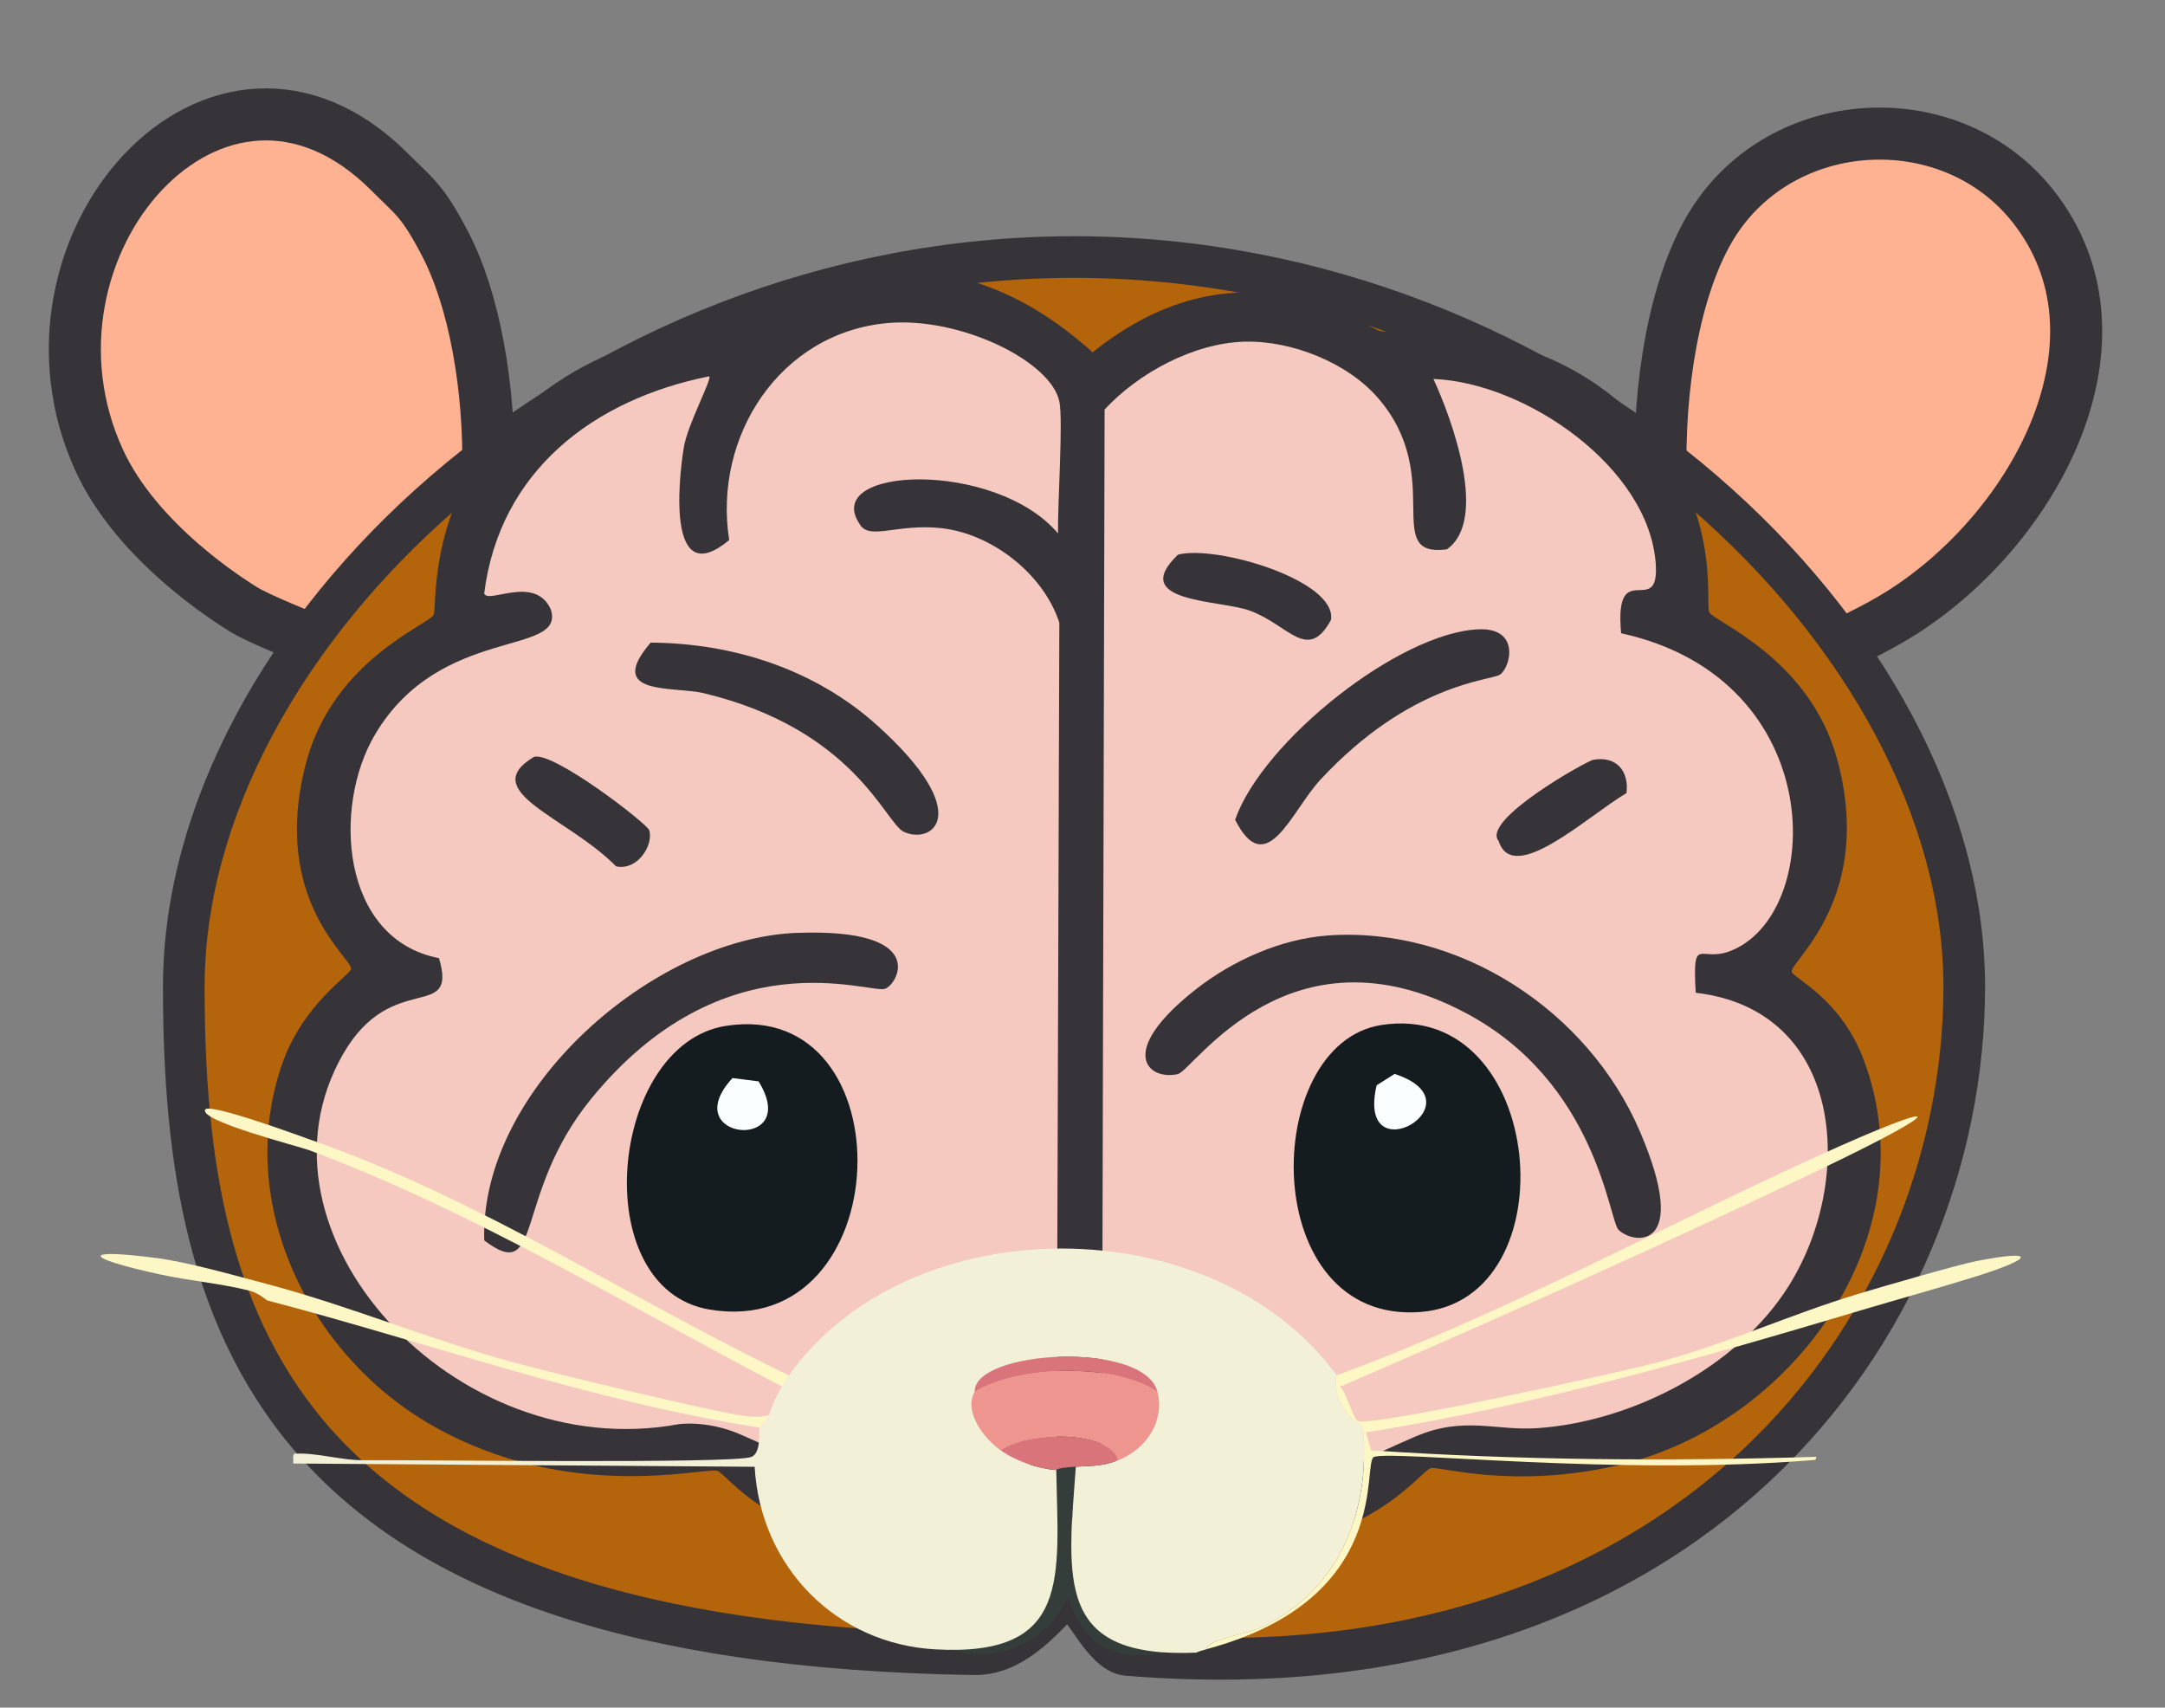 <?xml version="1.0" encoding="UTF-8"?><svg id="a" xmlns="http://www.w3.org/2000/svg" viewBox="0 0 415.96 328.03"><rect x="0" y="0" width="415.96" height="328.03" fill="#808080" stroke="none"/><path d="M365.53,117.6c-11.13,7.09-24.28,10.62-34.77,18.79-15.64-21.47-15.37-73.46-.94-94.6,13.99-20.5,45.34-21.7,60.77-2.19,20.02,25.32.75,61.55-25.06,78Z" style="fill:#feb292; stroke:#363438; stroke-miterlimit:10; stroke-width:10px;"/><path d="M74.85,33.03c4.83,4.83,6.3,5.45,10.65,13.78,11.27,21.6,12.04,67.2-3.45,87.08-4.05-4.65-29.41-13.13-35.4-16.91-2.09-1.32-20.17-12.45-27.56-28.5C.24,47.53,41.86.04,74.85,33.03Z" style="fill:#feb292; stroke:#363438; stroke-miterlimit:10; stroke-width:10px;"/><path d="M377.39,189.57c0-66.8-76.58-140.19-171.04-140.19S35.31,122.76,35.31,189.57s18.61,126.13,151.97,128.21c9.32.15,16.02-11.03,17.85-10.97,2.76.09,6.6,10.71,11.48,11.11,107.56,8.87,160.78-62.91,160.78-128.36Z" style="fill:#b4640b; stroke:#363438; stroke-miterlimit:10; stroke-width:8px;"/><path d="M172.59,296.87c-24.69-.72-32.91-13.85-34.79-14.32-2.74-.7-28.45,6.26-54.74-8.7-23.69-13.47-38.05-42.72-28.9-69.32,4.02-11.69,13.21-17.27,13.3-18.42.17-2.1-15.51-13.23-8.7-39.39,5.24-20.12,23.94-26.81,24.56-28.65.76-2.26-1.53-24.8,19.7-41.69,19.27-15.33,39.38-12.67,41.95-13.3,3.48-.85,30.29-26.43,64.97,4.6,28.39-22.88,52.34-4.69,55.25-4.09,4.47.92,26.36-2.67,45.53,13.3,20.78,17.31,16.83,38.52,17.65,40.67.68,1.79,19.19,8.69,24.56,28.14,7.31,26.49-8.71,38.74-8.7,40.93,0,1.11,9.32,4.96,13.81,16.88,12.88,34.16-13.9,70.39-47.32,78.01-20.19,4.61-34.05.11-35.81.51-1.95.44-11.23,14.45-35.81,15.35,0,0-24.44-5.54-32.74-5.63s-33.76,5.11-33.76,5.11Z" style="fill:#363438; stroke-width:0px;"/><path d="M170.54,62.06c13.94-1.25,31.41,7.32,33,15.09.74,3.6-.36,19.81-.26,25.32-12.03-14.19-45.61-12.89-38.11-1.79,1.79,3.21,7.16-.14,15.6.77,9.8,1.05,19.68,8.77,22.76,18.16q-.26,79.04-.51,158.07c-19.56,16.37-45.68,4.57-60.6-2.05-6.52-2.89-12.04-2.04-12.04-2.04-43.06,7.95-84.13-36.87-64.46-71.11,9.39-16.34,22.11-5.96,18.42-18.42-18.84-3.63-20.52-29.08-12.28-42.97,12.55-21.16,36.74-14.88,33.76-24.04-3.06-6.76-12.2-.87-12.79-3.07,2.97-23.52,21-37.24,43.23-41.69.66.3-4.15,9.28-4.86,13.56-1.17,7.08-3.09,27.71,8.7,17.9-3.13-19.9,9.73-39.84,30.44-41.69Z" style="fill:#f5c8c0; stroke-width:0px;"/><path d="M153.15,179.21c25.6-.95,19.33,9.94,16.88,10.74-3.03.99-31-10.17-56.53,21.23-14.93,18.37-9.04,35.77-20.46,27.11-.93-28.86,32.34-58.05,60.11-59.09Z" style="fill:#363438; stroke-width:0px;"/><path d="M125.01,123.45c15.9.1,31.53,5.12,43.48,15.86,19.14,17.21,10.47,23.04,5.12,20.46-3.54-1.7-9.51-19.67-38.37-26.6-5.82-1.4-19.09.6-10.23-9.72Z" style="fill:#363438; stroke-width:0px;"/><path d="M181.34,246.8c5.82-5.11,12.03,2.47,4.86,9.64-3.91,3.91-27.47,19.08-24.39,4.47,18.03-7.69,18.6-13.29,19.53-14.11Z" style="fill:#363438; stroke-width:0px;"/><path d="M102.5,145.44c3.41-1.45,21.87,12.78,22.25,14.07.83,2.77-2.22,7.82-6.39,6.91-9.33-9.47-26.74-14.36-15.86-20.97Z" style="fill:#363438; stroke-width:0px;"/><path d="M239.09,65.64c8.97-.27,19.89,4,25.83,11,12.86,15.14.42,30.48,13.04,28.9,8.02-5.54,1.13-24.79-2.56-32.74,17.72.68,41.47,17,42.72,35.55.72,10.72-8.04-1.75-6.65,13.3,40.31,8.82,39.13,54.45,20.72,61.13-5.66,2.05-7.02-3.27-6.39,7.93,28.44,3.3,30.72,35.77,17.9,56.27-9.81,15.69-30.21,26.15-48.34,27.37-7.97.54-14.1-2.36-23.35,1.58-16.81,7.16-38.32,20.59-60.29,2.76l.51-200.02c6.51-7.05,17.11-12.75,26.86-13.04Z" style="fill:#f5c8c0; stroke-width:0px;"/><path d="M254.95,179.72c25.36-1.87,50.16,14.42,60.11,37.6,9.9,23.05-1.15,21.82-4.09,18.93-1.87-1.85-4.14-28.33-29.42-41.69-33.91-17.93-52.25,11.06-55.25,11.77-5.53,1.3-12.17-4.05,3.58-16.37,6.96-5.44,16.2-9.58,25.07-10.23Z" style="fill:#363438; stroke-width:0px;"/><path d="M284.11,120.89c8-.31,6.14,7.27,4.09,8.7-1.67,1.16-17.17,1.51-34.53,20.21-5.54,5.96-10.36,19.58-16.37,7.67,5.31-15.12,31.58-35.99,46.81-36.58Z" style="fill:#363438; stroke-width:0px;"/><path d="M226.3,106.56c7.27-1.96,30.62,4.93,29.42,12.53-4.5,8.25-8.15.91-15.6-1.79-5.83-2.11-23.41-1.48-13.81-10.74Z" style="fill:#363438; stroke-width:0px;"/><path d="M230.22,247.18c1.51.39,23.77,11.26,23.39,14.39-1.73,10.4-21.95-4.18-27.31-7.77-1.6-3.19-.33-7.7,3.91-6.62Z" style="fill:#363438; stroke-width:0px;"/><path d="M306.11,145.96c4.41-.79,6.9,2.11,6.39,6.39-7.43,4.37-21.79,17.93-24.56,9.21-3.48-3.98,16.92-15.38,18.16-15.6Z" style="fill:#363438; stroke-width:0px;"/><path d="M206.7,280.5c-1.6,21.87-3.89,36.9,23.18,35.71-11.29,2.5-19.89,4.21-24.75-9.4-3.99,9.74-16.86,13.92-25.37,8.77,26.09,1.43,23.55-13.77,23.18-34.46.19.01-.37-.38,3.76-.63Z" style="fill:#353d3a; stroke-width:0px;"/><path d="M139.48,197.07c35.08-5.47,33.26,60.56-3.13,54.5-23.81-3.96-19.34-51,3.13-54.5Z" style="fill:#141c20; stroke-width:0px;"/><path d="M140.73,207.1l5.01.63c8.5,13.71-16.06,11.37-5.01-.63Z" style="fill:#fbfefe; stroke-width:0px;"/><path d="M265.44,196.9c31.67-4.87,36.36,52.86,7.52,55.13-31.39,2.47-30.95-51.53-7.52-55.13Z" style="fill:#141c20; stroke-width:0px;"/><path d="M267.94,206.3c17,5.57-7.53,19.67-3.45,2.19l3.45-2.19Z" style="fill:#fbfefe; stroke-width:0px;"/><path d="M349.54,224.74c-30.42,14.53-61.14,28.3-92.09,41.66,1.35,1.17,2.48,6.16,3.45,6.58,2.7,1.17,51.19-9.55,57.64-11.28,13.09-3.5,25.6-9.26,38.53-13.16,4.86-1.46,19.09-5.58,22.55-6.26,12-2.36,11.23-.53-.63,3.13-7.05,2.18-14.21,4.15-21.3,6.26-31.45,9.39-62.73,18.34-95.22,23.49l.94,3.45c28.46,1.92,56.96,2.12,85.51,1.25.07.53-.15.59-.63.63-37.5,3.05-80.23-1.87-84.26-.63-2.54.79,4.12,27.23-32.26,36.96.25-2.02,7.6-2.73,10.96-4.39,14.97-7.37,20.67-22.6,19.11-38.53-3.32-1.19-5.95-6.69-5.01-9.71,31.76-11.64,61.41-28,92.09-41.97,25.21-11.48,26.54-9.87.63,2.51Z" style="fill:#fdf6c5; stroke-width:0px;"/><path d="M30.04,241.66c6.08.8,15.11,3.37,21.3,5.01,15.93,4.22,31.38,10.73,47.3,15.04,9.37,2.53,33.5,8.29,42.6,10.02,1.56.3,5.19.81,6.58,0-.89,1.71-1.81,2.36-1.88,2.51-32.35-5.02-63.06-16.16-94.6-24.43-.19-.05-1.55-1.4-3.45-1.88-5.59-1.4-11.59-1.9-17.23-3.13-15.32-3.35-14.66-4.97-.63-3.13Z" style="fill:#fdf6c5; stroke-width:0px;"/><path d="M60.11,219.1c32.25,11.35,60.81,30.3,91.46,45.11-.49.69-1.36,2.25-1.88,3.13l.63-.94c-29.9-15.61-59.09-33.54-90.84-45.42-2.15-.8-21.3-5.65-20.05-7.83.78-1.37,18.57,5.21,20.67,5.95Z" style="fill:#fdf6c5; stroke-width:0px;"/><path d="M256.82,264.21c-.93,3.02,1.69,8.52,5.01,9.71,1.56,15.92-4.14,31.15-19.11,38.53-3.37,1.66-10.71,2.37-10.96,4.39-1.92.51-1.78.61-1.88.63-27.07,1.19-24.78-13.84-23.18-35.71,3.14-.19,5.07-.04,8.14-1.25,5.45-2.15,8.96-7.59,7.52-13.16-2.57-9.87-35.25-8-35.08,0-2.18,3.84,1.73,8.95,5.01,11.28,2.91,2.06,7.17,3.54,10.65,3.76.37,20.68,2.91,35.89-23.18,34.46-19.13-1.05-33.67-15.85-34.77-35.08q-44.32-.31-88.65-.63v-.63c.06,0-.2-1.22.31-1.25,4.26-.24,8.96,1.3,13.16,1.25,9.5-.1,71.08.74,74.55-.63,2.02-.8,1.34-5.15,1.57-5.64.07-.14.99-.79,1.88-2.51.11-.21.55-2.12,1.88-4.39.51-.88,1.39-2.44,1.88-3.13,23.25-32.58,81.63-32.39,105.25,0Z" style="fill:#f2f1d8; stroke-width:0px;"/><path d="M222.36,267.34c1.45,5.57-2.07,11-7.52,13.16-1.77-5.86-17.84-5.54-22.55-1.88-3.28-2.33-7.19-7.44-5.01-11.28,8.66-5.14,26.77-5.54,35.08,0Z" style="fill:#ef958f; stroke-width:0px;"/><path d="M214.85,280.5c-3.07,1.21-5,1.06-8.14,1.25-4.13.25-3.57.64-3.76.63-3.48-.22-7.74-1.7-10.65-3.76,4.72-3.66,20.78-3.98,22.55,1.88Z" style="fill:#d9757a; stroke-width:0px;"/><path d="M222.36,267.34c-8.31-5.54-26.42-5.14-35.08,0-.17-8,32.52-9.87,35.08,0Z" style="fill:#d9757a; stroke-width:0px;"/></svg>